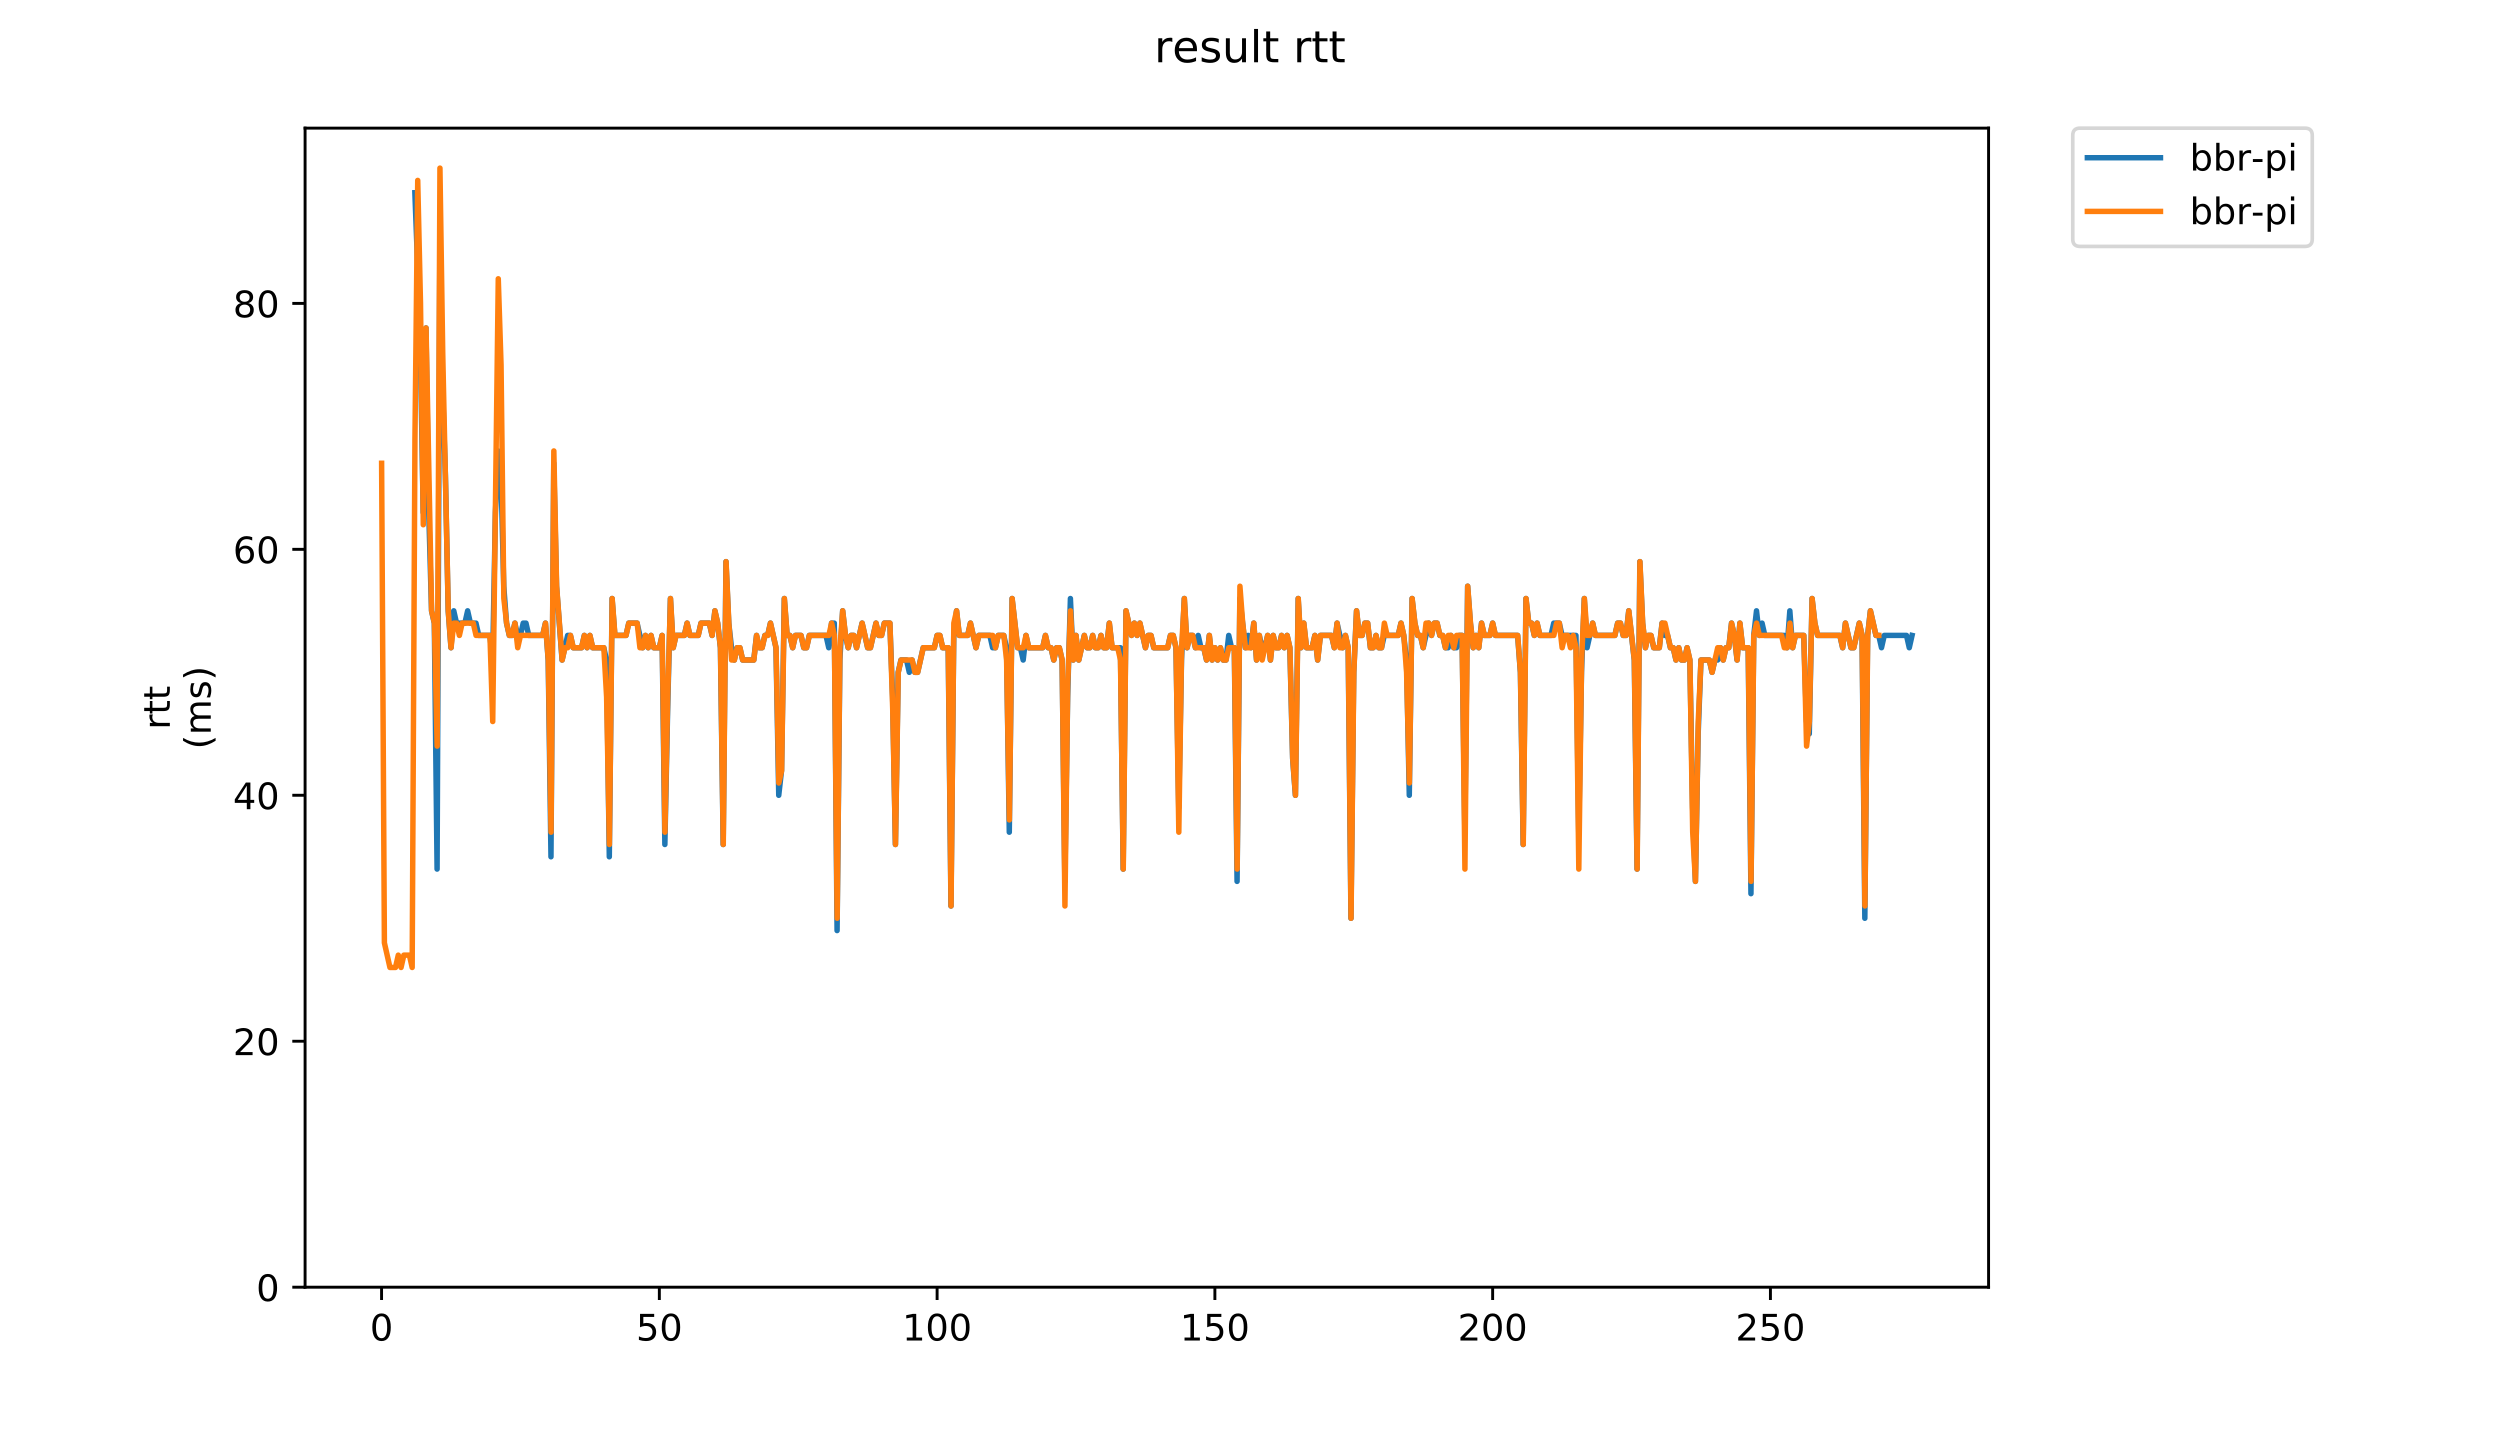<?xml version="1.0" encoding="utf-8" standalone="no"?>
<!DOCTYPE svg PUBLIC "-//W3C//DTD SVG 1.1//EN"
  "http://www.w3.org/Graphics/SVG/1.1/DTD/svg11.dtd">
<!-- Created with matplotlib (https://matplotlib.org/) -->
<svg height="396pt" version="1.1" viewBox="0 0 684 396" width="684pt" xmlns="http://www.w3.org/2000/svg" xmlns:xlink="http://www.w3.org/1999/xlink">
 <defs>
  <style type="text/css">
*{stroke-linecap:butt;stroke-linejoin:round;}
  </style>
 </defs>
 <g id="figure_1">
  <g id="patch_1">
   <path d="M 0 396 
L 684 396 
L 684 0 
L 0 0 
z
" style="fill:#ffffff;"/>
  </g>
  <g id="axes_1">
   <g id="patch_2">
    <path d="M 83.472 352.174 
L 544.074 352.174 
L 544.074 35.062 
L 83.472 35.062 
z
" style="fill:#ffffff;"/>
   </g>
   <g id="matplotlib.axis_1">
    <g id="xtick_1">
     <g id="line2d_1">
      <defs>
       <path d="M 0 0 
L 0 3.5 
" id="m3473634cca" style="stroke:#000000;stroke-width:0.8;"/>
      </defs>
      <g>
       <use style="stroke:#000000;stroke-width:0.8;" x="104.397" xlink:href="#m3473634cca" y="352.174"/>
      </g>
     </g>
     <g id="text_1">
      <!-- 0 -->
      <defs>
       <path d="M 31.781 66.406 
Q 24.172 66.406 20.328 58.906 
Q 16.5 51.422 16.5 36.375 
Q 16.5 21.391 20.328 13.891 
Q 24.172 6.391 31.781 6.391 
Q 39.453 6.391 43.281 13.891 
Q 47.125 21.391 47.125 36.375 
Q 47.125 51.422 43.281 58.906 
Q 39.453 66.406 31.781 66.406 
z
M 31.781 74.219 
Q 44.047 74.219 50.516 64.516 
Q 56.984 54.828 56.984 36.375 
Q 56.984 17.969 50.516 8.266 
Q 44.047 -1.422 31.781 -1.422 
Q 19.531 -1.422 13.062 8.266 
Q 6.594 17.969 6.594 36.375 
Q 6.594 54.828 13.062 64.516 
Q 19.531 74.219 31.781 74.219 
z
" id="DejaVuSans-48"/>
      </defs>
      <g transform="translate(101.215 366.773)scale(0.1 -0.1)">
       <use xlink:href="#DejaVuSans-48"/>
      </g>
     </g>
    </g>
    <g id="xtick_2">
     <g id="line2d_2">
      <g>
       <use style="stroke:#000000;stroke-width:0.8;" x="180.395" xlink:href="#m3473634cca" y="352.174"/>
      </g>
     </g>
     <g id="text_2">
      <!-- 50 -->
      <defs>
       <path d="M 10.797 72.906 
L 49.516 72.906 
L 49.516 64.594 
L 19.828 64.594 
L 19.828 46.734 
Q 21.969 47.469 24.109 47.828 
Q 26.266 48.188 28.422 48.188 
Q 40.625 48.188 47.75 41.5 
Q 54.891 34.812 54.891 23.391 
Q 54.891 11.625 47.562 5.094 
Q 40.234 -1.422 26.906 -1.422 
Q 22.312 -1.422 17.547 -0.641 
Q 12.797 0.141 7.719 1.703 
L 7.719 11.625 
Q 12.109 9.234 16.797 8.062 
Q 21.484 6.891 26.703 6.891 
Q 35.156 6.891 40.078 11.328 
Q 45.016 15.766 45.016 23.391 
Q 45.016 31 40.078 35.438 
Q 35.156 39.891 26.703 39.891 
Q 22.75 39.891 18.812 39.016 
Q 14.891 38.141 10.797 36.281 
z
" id="DejaVuSans-53"/>
      </defs>
      <g transform="translate(174.032 366.773)scale(0.1 -0.1)">
       <use xlink:href="#DejaVuSans-53"/>
       <use x="63.623" xlink:href="#DejaVuSans-48"/>
      </g>
     </g>
    </g>
    <g id="xtick_3">
     <g id="line2d_3">
      <g>
       <use style="stroke:#000000;stroke-width:0.8;" x="256.393" xlink:href="#m3473634cca" y="352.174"/>
      </g>
     </g>
     <g id="text_3">
      <!-- 100 -->
      <defs>
       <path d="M 12.406 8.297 
L 28.516 8.297 
L 28.516 63.922 
L 10.984 60.406 
L 10.984 69.391 
L 28.422 72.906 
L 38.281 72.906 
L 38.281 8.297 
L 54.391 8.297 
L 54.391 0 
L 12.406 0 
z
" id="DejaVuSans-49"/>
      </defs>
      <g transform="translate(246.849 366.773)scale(0.1 -0.1)">
       <use xlink:href="#DejaVuSans-49"/>
       <use x="63.623" xlink:href="#DejaVuSans-48"/>
       <use x="127.246" xlink:href="#DejaVuSans-48"/>
      </g>
     </g>
    </g>
    <g id="xtick_4">
     <g id="line2d_4">
      <g>
       <use style="stroke:#000000;stroke-width:0.8;" x="332.391" xlink:href="#m3473634cca" y="352.174"/>
      </g>
     </g>
     <g id="text_4">
      <!-- 150 -->
      <g transform="translate(322.847 366.773)scale(0.1 -0.1)">
       <use xlink:href="#DejaVuSans-49"/>
       <use x="63.623" xlink:href="#DejaVuSans-53"/>
       <use x="127.246" xlink:href="#DejaVuSans-48"/>
      </g>
     </g>
    </g>
    <g id="xtick_5">
     <g id="line2d_5">
      <g>
       <use style="stroke:#000000;stroke-width:0.8;" x="408.389" xlink:href="#m3473634cca" y="352.174"/>
      </g>
     </g>
     <g id="text_5">
      <!-- 200 -->
      <defs>
       <path d="M 19.188 8.297 
L 53.609 8.297 
L 53.609 0 
L 7.328 0 
L 7.328 8.297 
Q 12.938 14.109 22.625 23.891 
Q 32.328 33.688 34.812 36.531 
Q 39.547 41.844 41.422 45.531 
Q 43.312 49.219 43.312 52.781 
Q 43.312 58.594 39.234 62.25 
Q 35.156 65.922 28.609 65.922 
Q 23.969 65.922 18.812 64.312 
Q 13.672 62.703 7.812 59.422 
L 7.812 69.391 
Q 13.766 71.781 18.938 73 
Q 24.125 74.219 28.422 74.219 
Q 39.75 74.219 46.484 68.547 
Q 53.219 62.891 53.219 53.422 
Q 53.219 48.922 51.531 44.891 
Q 49.859 40.875 45.406 35.406 
Q 44.188 33.984 37.641 27.219 
Q 31.109 20.453 19.188 8.297 
z
" id="DejaVuSans-50"/>
      </defs>
      <g transform="translate(398.846 366.773)scale(0.1 -0.1)">
       <use xlink:href="#DejaVuSans-50"/>
       <use x="63.623" xlink:href="#DejaVuSans-48"/>
       <use x="127.246" xlink:href="#DejaVuSans-48"/>
      </g>
     </g>
    </g>
    <g id="xtick_6">
     <g id="line2d_6">
      <g>
       <use style="stroke:#000000;stroke-width:0.8;" x="484.388" xlink:href="#m3473634cca" y="352.174"/>
      </g>
     </g>
     <g id="text_6">
      <!-- 250 -->
      <g transform="translate(474.844 366.773)scale(0.1 -0.1)">
       <use xlink:href="#DejaVuSans-50"/>
       <use x="63.623" xlink:href="#DejaVuSans-53"/>
       <use x="127.246" xlink:href="#DejaVuSans-48"/>
      </g>
     </g>
    </g>
   </g>
   <g id="matplotlib.axis_2">
    <g id="ytick_1">
     <g id="line2d_7">
      <defs>
       <path d="M 0 0 
L -3.5 0 
" id="m7fa3f719c9" style="stroke:#000000;stroke-width:0.8;"/>
      </defs>
      <g>
       <use style="stroke:#000000;stroke-width:0.8;" x="83.472" xlink:href="#m7fa3f719c9" y="352.174"/>
      </g>
     </g>
     <g id="text_7">
      <!-- 0 -->
      <g transform="translate(70.11 355.973)scale(0.1 -0.1)">
       <use xlink:href="#DejaVuSans-48"/>
      </g>
     </g>
    </g>
    <g id="ytick_2">
     <g id="line2d_8">
      <g>
       <use style="stroke:#000000;stroke-width:0.8;" x="83.472" xlink:href="#m7fa3f719c9" y="284.883"/>
      </g>
     </g>
     <g id="text_8">
      <!-- 20 -->
      <g transform="translate(63.747 288.682)scale(0.1 -0.1)">
       <use xlink:href="#DejaVuSans-50"/>
       <use x="63.623" xlink:href="#DejaVuSans-48"/>
      </g>
     </g>
    </g>
    <g id="ytick_3">
     <g id="line2d_9">
      <g>
       <use style="stroke:#000000;stroke-width:0.8;" x="83.472" xlink:href="#m7fa3f719c9" y="217.591"/>
      </g>
     </g>
     <g id="text_9">
      <!-- 40 -->
      <defs>
       <path d="M 37.797 64.312 
L 12.891 25.391 
L 37.797 25.391 
z
M 35.203 72.906 
L 47.609 72.906 
L 47.609 25.391 
L 58.016 25.391 
L 58.016 17.188 
L 47.609 17.188 
L 47.609 0 
L 37.797 0 
L 37.797 17.188 
L 4.891 17.188 
L 4.891 26.703 
z
" id="DejaVuSans-52"/>
      </defs>
      <g transform="translate(63.747 221.39)scale(0.1 -0.1)">
       <use xlink:href="#DejaVuSans-52"/>
       <use x="63.623" xlink:href="#DejaVuSans-48"/>
      </g>
     </g>
    </g>
    <g id="ytick_4">
     <g id="line2d_10">
      <g>
       <use style="stroke:#000000;stroke-width:0.8;" x="83.472" xlink:href="#m7fa3f719c9" y="150.299"/>
      </g>
     </g>
     <g id="text_10">
      <!-- 60 -->
      <defs>
       <path d="M 33.016 40.375 
Q 26.375 40.375 22.484 35.828 
Q 18.609 31.297 18.609 23.391 
Q 18.609 15.531 22.484 10.953 
Q 26.375 6.391 33.016 6.391 
Q 39.656 6.391 43.531 10.953 
Q 47.406 15.531 47.406 23.391 
Q 47.406 31.297 43.531 35.828 
Q 39.656 40.375 33.016 40.375 
z
M 52.594 71.297 
L 52.594 62.312 
Q 48.875 64.062 45.094 64.984 
Q 41.312 65.922 37.594 65.922 
Q 27.828 65.922 22.672 59.328 
Q 17.531 52.734 16.797 39.406 
Q 19.672 43.656 24.016 45.922 
Q 28.375 48.188 33.594 48.188 
Q 44.578 48.188 50.953 41.516 
Q 57.328 34.859 57.328 23.391 
Q 57.328 12.156 50.688 5.359 
Q 44.047 -1.422 33.016 -1.422 
Q 20.359 -1.422 13.672 8.266 
Q 6.984 17.969 6.984 36.375 
Q 6.984 53.656 15.188 63.938 
Q 23.391 74.219 37.203 74.219 
Q 40.922 74.219 44.703 73.484 
Q 48.484 72.75 52.594 71.297 
z
" id="DejaVuSans-54"/>
      </defs>
      <g transform="translate(63.747 154.099)scale(0.1 -0.1)">
       <use xlink:href="#DejaVuSans-54"/>
       <use x="63.623" xlink:href="#DejaVuSans-48"/>
      </g>
     </g>
    </g>
    <g id="ytick_5">
     <g id="line2d_11">
      <g>
       <use style="stroke:#000000;stroke-width:0.8;" x="83.472" xlink:href="#m7fa3f719c9" y="83.008"/>
      </g>
     </g>
     <g id="text_11">
      <!-- 80 -->
      <defs>
       <path d="M 31.781 34.625 
Q 24.75 34.625 20.719 30.859 
Q 16.703 27.094 16.703 20.516 
Q 16.703 13.922 20.719 10.156 
Q 24.75 6.391 31.781 6.391 
Q 38.812 6.391 42.859 10.172 
Q 46.922 13.969 46.922 20.516 
Q 46.922 27.094 42.891 30.859 
Q 38.875 34.625 31.781 34.625 
z
M 21.922 38.812 
Q 15.578 40.375 12.031 44.719 
Q 8.5 49.078 8.5 55.328 
Q 8.5 64.062 14.719 69.141 
Q 20.953 74.219 31.781 74.219 
Q 42.672 74.219 48.875 69.141 
Q 55.078 64.062 55.078 55.328 
Q 55.078 49.078 51.531 44.719 
Q 48 40.375 41.703 38.812 
Q 48.828 37.156 52.797 32.312 
Q 56.781 27.484 56.781 20.516 
Q 56.781 9.906 50.312 4.234 
Q 43.844 -1.422 31.781 -1.422 
Q 19.734 -1.422 13.25 4.234 
Q 6.781 9.906 6.781 20.516 
Q 6.781 27.484 10.781 32.312 
Q 14.797 37.156 21.922 38.812 
z
M 18.312 54.391 
Q 18.312 48.734 21.844 45.562 
Q 25.391 42.391 31.781 42.391 
Q 38.141 42.391 41.719 45.562 
Q 45.312 48.734 45.312 54.391 
Q 45.312 60.062 41.719 63.234 
Q 38.141 66.406 31.781 66.406 
Q 25.391 66.406 21.844 63.234 
Q 18.312 60.062 18.312 54.391 
z
" id="DejaVuSans-56"/>
      </defs>
      <g transform="translate(63.747 86.807)scale(0.1 -0.1)">
       <use xlink:href="#DejaVuSans-56"/>
       <use x="63.623" xlink:href="#DejaVuSans-48"/>
      </g>
     </g>
    </g>
    <g id="text_12">
     <!-- rtt -->
     <defs>
      <path d="M 41.109 46.297 
Q 39.594 47.172 37.812 47.578 
Q 36.031 48 33.891 48 
Q 26.266 48 22.188 43.047 
Q 18.109 38.094 18.109 28.812 
L 18.109 0 
L 9.078 0 
L 9.078 54.688 
L 18.109 54.688 
L 18.109 46.188 
Q 20.953 51.172 25.484 53.578 
Q 30.031 56 36.531 56 
Q 37.453 56 38.578 55.875 
Q 39.703 55.766 41.062 55.516 
z
" id="DejaVuSans-114"/>
      <path d="M 18.312 70.219 
L 18.312 54.688 
L 36.812 54.688 
L 36.812 47.703 
L 18.312 47.703 
L 18.312 18.016 
Q 18.312 11.328 20.141 9.422 
Q 21.969 7.516 27.594 7.516 
L 36.812 7.516 
L 36.812 0 
L 27.594 0 
Q 17.188 0 13.234 3.875 
Q 9.281 7.766 9.281 18.016 
L 9.281 47.703 
L 2.688 47.703 
L 2.688 54.688 
L 9.281 54.688 
L 9.281 70.219 
z
" id="DejaVuSans-116"/>
     </defs>
     <g transform="translate(46.47 199.594)rotate(-90)scale(0.1 -0.1)">
      <use xlink:href="#DejaVuSans-114"/>
      <use x="41.113" xlink:href="#DejaVuSans-116"/>
      <use x="80.322" xlink:href="#DejaVuSans-116"/>
     </g>
     <!-- (ms) -->
     <defs>
      <path d="M 31 75.875 
Q 24.469 64.656 21.281 53.656 
Q 18.109 42.672 18.109 31.391 
Q 18.109 20.125 21.312 9.062 
Q 24.516 -2 31 -13.188 
L 23.188 -13.188 
Q 15.875 -1.703 12.234 9.375 
Q 8.594 20.453 8.594 31.391 
Q 8.594 42.281 12.203 53.312 
Q 15.828 64.359 23.188 75.875 
z
" id="DejaVuSans-40"/>
      <path d="M 52 44.188 
Q 55.375 50.25 60.062 53.125 
Q 64.75 56 71.094 56 
Q 79.641 56 84.281 50.016 
Q 88.922 44.047 88.922 33.016 
L 88.922 0 
L 79.891 0 
L 79.891 32.719 
Q 79.891 40.578 77.094 44.375 
Q 74.312 48.188 68.609 48.188 
Q 61.625 48.188 57.562 43.547 
Q 53.516 38.922 53.516 30.906 
L 53.516 0 
L 44.484 0 
L 44.484 32.719 
Q 44.484 40.625 41.703 44.406 
Q 38.922 48.188 33.109 48.188 
Q 26.219 48.188 22.156 43.531 
Q 18.109 38.875 18.109 30.906 
L 18.109 0 
L 9.078 0 
L 9.078 54.688 
L 18.109 54.688 
L 18.109 46.188 
Q 21.188 51.219 25.484 53.609 
Q 29.781 56 35.688 56 
Q 41.656 56 45.828 52.969 
Q 50 49.953 52 44.188 
z
" id="DejaVuSans-109"/>
      <path d="M 44.281 53.078 
L 44.281 44.578 
Q 40.484 46.531 36.375 47.5 
Q 32.281 48.484 27.875 48.484 
Q 21.188 48.484 17.844 46.438 
Q 14.5 44.391 14.5 40.281 
Q 14.5 37.156 16.891 35.375 
Q 19.281 33.594 26.516 31.984 
L 29.594 31.297 
Q 39.156 29.25 43.188 25.516 
Q 47.219 21.781 47.219 15.094 
Q 47.219 7.469 41.188 3.016 
Q 35.156 -1.422 24.609 -1.422 
Q 20.219 -1.422 15.453 -0.562 
Q 10.688 0.297 5.422 2 
L 5.422 11.281 
Q 10.406 8.688 15.234 7.391 
Q 20.062 6.109 24.812 6.109 
Q 31.156 6.109 34.562 8.281 
Q 37.984 10.453 37.984 14.406 
Q 37.984 18.062 35.516 20.016 
Q 33.062 21.969 24.703 23.781 
L 21.578 24.516 
Q 13.234 26.266 9.516 29.906 
Q 5.812 33.547 5.812 39.891 
Q 5.812 47.609 11.281 51.797 
Q 16.75 56 26.812 56 
Q 31.781 56 36.172 55.266 
Q 40.578 54.547 44.281 53.078 
z
" id="DejaVuSans-115"/>
      <path d="M 8.016 75.875 
L 15.828 75.875 
Q 23.141 64.359 26.781 53.312 
Q 30.422 42.281 30.422 31.391 
Q 30.422 20.453 26.781 9.375 
Q 23.141 -1.703 15.828 -13.188 
L 8.016 -13.188 
Q 14.5 -2 17.703 9.062 
Q 20.906 20.125 20.906 31.391 
Q 20.906 42.672 17.703 53.656 
Q 14.5 64.656 8.016 75.875 
z
" id="DejaVuSans-41"/>
     </defs>
     <g transform="translate(57.668 204.995)rotate(-90)scale(0.1 -0.1)">
      <use xlink:href="#DejaVuSans-40"/>
      <use x="39.014" xlink:href="#DejaVuSans-109"/>
      <use x="136.426" xlink:href="#DejaVuSans-115"/>
      <use x="188.525" xlink:href="#DejaVuSans-41"/>
     </g>
    </g>
   </g>
   <g id="line2d_12">
    <path clip-path="url(#p8a1f18fa40)" d="M 113.507 52.727 
L 114.267 72.914 
L 115.027 96.466 
L 115.787 140.206 
L 116.547 89.737 
L 117.307 140.206 
L 118.067 167.122 
L 118.827 170.487 
L 119.587 237.778 
L 120.347 66.185 
L 121.107 106.56 
L 121.867 130.112 
L 122.627 167.122 
L 123.387 177.216 
L 124.147 167.122 
L 124.907 170.487 
L 127.187 170.487 
L 127.947 167.122 
L 128.707 170.487 
L 130.227 170.487 
L 130.987 173.851 
L 134.027 173.851 
L 134.787 180.581 
L 135.547 140.206 
L 136.307 123.383 
L 137.067 130.112 
L 137.827 160.393 
L 138.587 170.487 
L 139.347 173.851 
L 140.107 173.851 
L 140.867 170.487 
L 141.627 173.851 
L 142.387 173.851 
L 143.147 170.487 
L 143.907 170.487 
L 144.667 173.851 
L 148.466 173.851 
L 149.226 170.487 
L 149.986 180.581 
L 150.746 234.414 
L 151.506 126.747 
L 152.266 160.393 
L 153.786 180.581 
L 155.306 173.851 
L 156.066 173.851 
L 156.826 177.216 
L 159.106 177.216 
L 159.866 173.851 
L 160.626 177.216 
L 161.386 173.851 
L 162.146 177.216 
L 165.186 177.216 
L 165.946 180.581 
L 166.706 234.414 
L 167.466 163.758 
L 168.226 173.851 
L 171.266 173.851 
L 172.026 170.487 
L 174.306 170.487 
L 175.826 177.216 
L 176.586 173.851 
L 177.346 177.216 
L 178.106 173.851 
L 178.866 177.216 
L 180.386 177.216 
L 181.146 173.851 
L 181.906 231.049 
L 182.666 194.039 
L 183.426 163.758 
L 184.186 177.216 
L 184.946 173.851 
L 187.226 173.851 
L 187.985 170.487 
L 188.745 173.851 
L 191.025 173.851 
L 191.785 170.487 
L 194.065 170.487 
L 194.825 173.851 
L 195.585 167.122 
L 196.345 170.487 
L 197.105 177.216 
L 197.865 231.049 
L 198.625 153.664 
L 199.385 170.487 
L 200.145 177.216 
L 200.905 180.581 
L 201.665 177.216 
L 202.425 177.216 
L 203.185 180.581 
L 206.225 180.581 
L 206.985 173.851 
L 207.745 177.216 
L 208.505 177.216 
L 209.265 173.851 
L 210.025 173.851 
L 210.785 170.487 
L 212.305 177.216 
L 213.065 217.591 
L 213.825 210.862 
L 214.585 163.758 
L 215.345 173.851 
L 216.105 173.851 
L 216.865 177.216 
L 217.625 173.851 
L 219.145 173.851 
L 219.905 177.216 
L 220.665 177.216 
L 221.425 173.851 
L 225.985 173.851 
L 226.745 177.216 
L 227.505 170.487 
L 228.265 170.487 
L 229.025 254.601 
L 229.784 180.581 
L 230.544 167.122 
L 231.304 173.851 
L 232.064 177.216 
L 232.824 173.851 
L 233.584 173.851 
L 234.344 177.216 
L 235.864 170.487 
L 237.384 177.216 
L 238.144 177.216 
L 239.664 170.487 
L 240.424 173.851 
L 241.184 173.851 
L 241.944 170.487 
L 243.464 170.487 
L 244.224 190.674 
L 244.984 231.049 
L 245.744 183.945 
L 246.504 180.581 
L 248.024 180.581 
L 248.784 183.945 
L 249.544 180.581 
L 250.304 183.945 
L 251.064 183.945 
L 252.584 177.216 
L 255.624 177.216 
L 256.384 173.851 
L 257.144 173.851 
L 257.904 177.216 
L 259.424 177.216 
L 260.184 247.872 
L 260.944 173.851 
L 261.704 167.122 
L 262.464 173.851 
L 264.744 173.851 
L 265.504 170.487 
L 267.024 177.216 
L 267.784 173.851 
L 270.824 173.851 
L 271.583 177.216 
L 272.343 177.216 
L 273.103 173.851 
L 274.623 173.851 
L 275.383 177.216 
L 276.143 227.685 
L 276.903 163.758 
L 278.423 177.216 
L 279.183 177.216 
L 279.943 180.581 
L 280.703 173.851 
L 281.463 177.216 
L 285.263 177.216 
L 286.023 173.851 
L 286.783 177.216 
L 287.543 177.216 
L 288.303 180.581 
L 289.063 177.216 
L 289.823 177.216 
L 290.583 180.581 
L 291.343 241.143 
L 292.103 190.674 
L 292.863 163.758 
L 293.623 180.581 
L 294.383 173.851 
L 295.143 180.581 
L 296.663 173.851 
L 297.423 177.216 
L 298.183 177.216 
L 298.943 173.851 
L 299.703 177.216 
L 300.463 177.216 
L 301.223 173.851 
L 301.983 177.216 
L 302.743 177.216 
L 303.503 170.487 
L 304.263 177.216 
L 306.543 177.216 
L 307.303 237.778 
L 308.063 167.122 
L 309.583 173.851 
L 310.343 170.487 
L 311.103 173.851 
L 311.863 170.487 
L 313.382 177.216 
L 314.142 173.851 
L 314.902 173.851 
L 315.662 177.216 
L 319.462 177.216 
L 320.222 173.851 
L 320.982 173.851 
L 321.742 177.216 
L 322.502 220.956 
L 323.262 180.581 
L 324.022 163.758 
L 324.782 177.216 
L 325.542 173.851 
L 326.302 173.851 
L 327.062 177.216 
L 327.822 173.851 
L 328.582 177.216 
L 329.342 177.216 
L 330.102 180.581 
L 330.862 173.851 
L 331.622 180.581 
L 332.382 177.216 
L 333.142 180.581 
L 333.902 177.216 
L 334.662 180.581 
L 335.422 180.581 
L 336.182 173.851 
L 336.942 177.216 
L 337.702 177.216 
L 338.462 241.143 
L 339.222 163.758 
L 340.742 177.216 
L 341.502 173.851 
L 342.262 177.216 
L 343.022 170.487 
L 343.782 180.581 
L 344.542 173.851 
L 345.302 177.216 
L 346.062 177.216 
L 346.822 173.851 
L 347.582 180.581 
L 348.342 173.851 
L 349.102 177.216 
L 349.862 177.216 
L 350.622 173.851 
L 351.382 177.216 
L 352.142 173.851 
L 352.902 177.216 
L 353.662 207.497 
L 354.422 217.591 
L 355.181 163.758 
L 355.941 177.216 
L 356.701 170.487 
L 357.461 177.216 
L 358.981 177.216 
L 359.741 173.851 
L 360.501 180.581 
L 361.261 173.851 
L 364.301 173.851 
L 365.061 177.216 
L 365.821 170.487 
L 367.341 177.216 
L 368.101 173.851 
L 368.861 177.216 
L 369.621 251.237 
L 370.381 183.945 
L 371.141 167.122 
L 371.901 173.851 
L 372.661 173.851 
L 373.421 170.487 
L 374.181 170.487 
L 374.941 177.216 
L 375.701 177.216 
L 376.461 173.851 
L 377.221 177.216 
L 377.981 177.216 
L 378.741 173.851 
L 382.541 173.851 
L 383.301 170.487 
L 384.061 173.851 
L 384.821 180.581 
L 385.581 217.591 
L 386.341 163.758 
L 387.101 170.487 
L 387.861 173.851 
L 388.621 173.851 
L 389.381 177.216 
L 390.901 170.487 
L 391.661 173.851 
L 392.421 170.487 
L 393.181 170.487 
L 393.941 173.851 
L 394.701 173.851 
L 395.461 177.216 
L 396.221 177.216 
L 396.98 173.851 
L 397.74 177.216 
L 398.5 177.216 
L 399.26 173.851 
L 400.02 173.851 
L 400.78 227.685 
L 401.54 160.393 
L 402.3 170.487 
L 403.06 177.216 
L 403.82 173.851 
L 404.58 177.216 
L 405.34 170.487 
L 406.1 173.851 
L 407.62 173.851 
L 408.38 170.487 
L 409.14 173.851 
L 415.22 173.851 
L 415.98 183.945 
L 416.74 231.049 
L 417.5 163.758 
L 418.26 170.487 
L 419.02 170.487 
L 419.78 173.851 
L 420.54 170.487 
L 421.3 173.851 
L 424.34 173.851 
L 425.1 170.487 
L 426.62 170.487 
L 427.38 173.851 
L 431.18 173.851 
L 431.94 227.685 
L 432.7 183.945 
L 433.46 163.758 
L 434.22 177.216 
L 435.74 170.487 
L 436.5 173.851 
L 441.819 173.851 
L 442.579 170.487 
L 443.339 170.487 
L 444.099 173.851 
L 444.859 173.851 
L 445.619 167.122 
L 447.139 180.581 
L 447.899 237.778 
L 448.659 153.664 
L 449.419 170.487 
L 450.179 177.216 
L 450.939 173.851 
L 451.699 173.851 
L 452.459 177.216 
L 453.979 177.216 
L 454.739 170.487 
L 455.499 173.851 
L 456.259 173.851 
L 457.019 177.216 
L 457.779 177.216 
L 458.539 180.581 
L 459.299 177.216 
L 460.059 180.581 
L 460.819 180.581 
L 461.579 177.216 
L 462.339 180.581 
L 463.099 220.956 
L 463.859 241.143 
L 464.619 200.768 
L 465.379 180.581 
L 467.659 180.581 
L 468.419 183.945 
L 469.179 180.581 
L 469.939 180.581 
L 470.699 177.216 
L 471.459 180.581 
L 472.219 177.216 
L 472.979 177.216 
L 473.739 170.487 
L 474.499 173.851 
L 475.259 180.581 
L 476.019 170.487 
L 476.779 177.216 
L 478.299 177.216 
L 479.059 244.508 
L 479.819 173.851 
L 480.578 167.122 
L 481.338 173.851 
L 482.098 170.487 
L 482.858 173.851 
L 488.178 173.851 
L 488.938 177.216 
L 489.698 167.122 
L 490.458 177.216 
L 491.218 173.851 
L 493.498 173.851 
L 494.258 197.403 
L 495.018 200.768 
L 495.778 163.758 
L 496.538 170.487 
L 497.298 173.851 
L 503.378 173.851 
L 504.138 177.216 
L 504.898 170.487 
L 506.418 177.216 
L 507.178 177.216 
L 508.698 170.487 
L 509.458 173.851 
L 510.218 251.237 
L 510.978 173.851 
L 511.738 167.122 
L 513.258 173.851 
L 514.018 173.851 
L 514.778 177.216 
L 515.538 173.851 
L 521.618 173.851 
L 522.377 177.216 
L 523.137 173.851 
L 523.137 173.851 
" style="fill:none;stroke:#1f77b4;stroke-linecap:square;stroke-width:1.5;"/>
   </g>
   <g id="line2d_13">
    <path clip-path="url(#p8a1f18fa40)" d="M 104.409 126.747 
L 105.169 257.966 
L 106.689 264.695 
L 108.209 264.695 
L 108.969 261.331 
L 109.729 264.695 
L 110.489 261.331 
L 112.009 261.331 
L 112.769 264.695 
L 113.529 120.018 
L 114.289 49.362 
L 115.049 83.008 
L 115.809 143.57 
L 116.568 89.737 
L 118.088 167.122 
L 118.848 170.487 
L 119.608 204.133 
L 120.368 45.997 
L 121.128 96.466 
L 122.648 167.122 
L 123.408 177.216 
L 124.168 170.487 
L 124.928 170.487 
L 125.688 173.851 
L 126.448 170.487 
L 129.488 170.487 
L 130.248 173.851 
L 134.048 173.851 
L 134.808 197.403 
L 136.328 76.279 
L 137.088 99.831 
L 137.848 163.758 
L 138.608 170.487 
L 139.368 173.851 
L 140.128 173.851 
L 140.888 170.487 
L 141.648 177.216 
L 142.408 173.851 
L 148.488 173.851 
L 149.248 170.487 
L 150.008 180.581 
L 150.768 227.685 
L 151.528 123.383 
L 152.288 160.393 
L 153.808 180.581 
L 154.568 177.216 
L 155.328 177.216 
L 156.088 173.851 
L 156.848 177.216 
L 159.127 177.216 
L 159.887 173.851 
L 160.647 177.216 
L 161.407 173.851 
L 162.167 177.216 
L 165.207 177.216 
L 165.967 190.674 
L 166.727 231.049 
L 167.487 163.758 
L 168.247 173.851 
L 171.287 173.851 
L 172.047 170.487 
L 174.327 170.487 
L 175.087 177.216 
L 175.847 177.216 
L 176.607 173.851 
L 177.367 177.216 
L 178.127 173.851 
L 178.887 177.216 
L 180.407 177.216 
L 181.167 173.851 
L 181.927 227.685 
L 182.687 190.674 
L 183.447 163.758 
L 184.207 177.216 
L 184.967 173.851 
L 187.247 173.851 
L 188.007 170.487 
L 188.767 173.851 
L 191.047 173.851 
L 191.807 170.487 
L 194.087 170.487 
L 194.847 173.851 
L 195.607 167.122 
L 196.367 170.487 
L 197.127 177.216 
L 197.887 231.049 
L 198.647 153.664 
L 199.407 170.487 
L 200.166 180.581 
L 200.926 180.581 
L 201.686 177.216 
L 202.446 177.216 
L 203.206 180.581 
L 206.246 180.581 
L 207.006 173.851 
L 207.766 177.216 
L 208.526 177.216 
L 209.286 173.851 
L 210.046 173.851 
L 210.806 170.487 
L 212.326 177.216 
L 213.086 214.226 
L 213.846 210.862 
L 214.606 163.758 
L 215.366 173.851 
L 216.126 173.851 
L 216.886 177.216 
L 217.646 173.851 
L 219.166 173.851 
L 219.926 177.216 
L 220.686 177.216 
L 221.446 173.851 
L 226.766 173.851 
L 227.526 170.487 
L 228.286 173.851 
L 229.046 251.237 
L 229.806 177.216 
L 230.566 167.122 
L 231.326 173.851 
L 232.086 177.216 
L 232.846 173.851 
L 233.606 173.851 
L 234.366 177.216 
L 235.886 170.487 
L 237.406 177.216 
L 238.166 177.216 
L 239.686 170.487 
L 240.446 173.851 
L 241.206 173.851 
L 241.965 170.487 
L 243.485 170.487 
L 244.245 194.039 
L 245.005 231.049 
L 245.765 183.945 
L 246.525 180.581 
L 249.565 180.581 
L 250.325 183.945 
L 251.085 183.945 
L 252.605 177.216 
L 255.645 177.216 
L 256.405 173.851 
L 257.165 173.851 
L 257.925 177.216 
L 259.445 177.216 
L 260.205 247.872 
L 260.965 170.487 
L 261.725 167.122 
L 262.485 173.851 
L 264.765 173.851 
L 265.525 170.487 
L 267.045 177.216 
L 267.805 173.851 
L 271.605 173.851 
L 272.365 177.216 
L 273.125 173.851 
L 274.645 173.851 
L 275.405 180.581 
L 276.165 224.32 
L 276.925 163.758 
L 278.445 177.216 
L 279.965 177.216 
L 280.725 173.851 
L 281.485 177.216 
L 285.284 177.216 
L 286.044 173.851 
L 286.804 177.216 
L 287.564 177.216 
L 288.324 180.581 
L 289.084 177.216 
L 289.844 177.216 
L 290.604 180.581 
L 291.364 247.872 
L 292.124 187.31 
L 292.884 167.122 
L 293.644 180.581 
L 294.404 173.851 
L 295.164 180.581 
L 296.684 173.851 
L 297.444 177.216 
L 298.204 177.216 
L 298.964 173.851 
L 299.724 177.216 
L 300.484 177.216 
L 301.244 173.851 
L 302.004 177.216 
L 302.764 177.216 
L 303.524 170.487 
L 304.284 177.216 
L 305.804 177.216 
L 306.564 180.581 
L 307.324 237.778 
L 308.084 167.122 
L 309.604 173.851 
L 310.364 170.487 
L 311.124 173.851 
L 311.884 170.487 
L 313.404 177.216 
L 314.164 173.851 
L 314.924 173.851 
L 315.684 177.216 
L 319.484 177.216 
L 320.244 173.851 
L 321.004 173.851 
L 321.764 177.216 
L 322.524 227.685 
L 323.284 177.216 
L 324.044 163.758 
L 324.804 177.216 
L 325.563 173.851 
L 326.323 173.851 
L 327.083 177.216 
L 329.363 177.216 
L 330.123 180.581 
L 330.883 173.851 
L 331.643 180.581 
L 332.403 177.216 
L 333.163 180.581 
L 333.923 177.216 
L 334.683 180.581 
L 335.443 180.581 
L 336.203 177.216 
L 337.723 177.216 
L 338.483 237.778 
L 339.243 160.393 
L 340.003 170.487 
L 340.763 177.216 
L 342.283 177.216 
L 343.043 170.487 
L 343.803 180.581 
L 344.563 173.851 
L 345.323 180.581 
L 346.843 173.851 
L 347.603 180.581 
L 348.363 173.851 
L 349.123 177.216 
L 349.883 177.216 
L 350.643 173.851 
L 351.403 177.216 
L 352.163 173.851 
L 352.923 177.216 
L 353.683 207.497 
L 354.443 217.591 
L 355.203 163.758 
L 355.963 177.216 
L 356.723 170.487 
L 357.483 177.216 
L 359.003 177.216 
L 359.763 173.851 
L 360.523 180.581 
L 361.283 173.851 
L 364.323 173.851 
L 365.083 177.216 
L 365.843 170.487 
L 366.603 177.216 
L 367.362 177.216 
L 368.122 173.851 
L 368.882 177.216 
L 369.642 251.237 
L 370.402 183.945 
L 371.162 167.122 
L 371.922 173.851 
L 372.682 173.851 
L 373.442 170.487 
L 374.202 170.487 
L 374.962 177.216 
L 375.722 177.216 
L 376.482 173.851 
L 377.242 177.216 
L 378.002 177.216 
L 378.762 170.487 
L 379.522 173.851 
L 382.562 173.851 
L 383.322 170.487 
L 384.082 173.851 
L 384.842 183.945 
L 385.602 214.226 
L 386.362 163.758 
L 387.122 170.487 
L 387.882 173.851 
L 388.642 173.851 
L 389.402 177.216 
L 390.162 170.487 
L 390.922 170.487 
L 391.682 173.851 
L 392.442 170.487 
L 393.202 170.487 
L 393.962 173.851 
L 394.722 173.851 
L 395.482 177.216 
L 396.242 173.851 
L 397.002 173.851 
L 397.762 177.216 
L 398.522 173.851 
L 400.042 173.851 
L 400.802 237.778 
L 401.562 160.393 
L 402.322 170.487 
L 403.082 177.216 
L 403.842 173.851 
L 404.602 177.216 
L 405.362 170.487 
L 406.122 173.851 
L 407.642 173.851 
L 408.401 170.487 
L 409.161 173.851 
L 415.241 173.851 
L 416.001 183.945 
L 416.761 231.049 
L 417.521 163.758 
L 418.281 170.487 
L 419.041 170.487 
L 419.801 173.851 
L 420.561 170.487 
L 421.321 173.851 
L 425.121 173.851 
L 425.881 170.487 
L 426.641 170.487 
L 427.401 177.216 
L 428.161 173.851 
L 428.921 173.851 
L 429.681 177.216 
L 430.441 173.851 
L 431.201 177.216 
L 431.961 237.778 
L 432.721 180.581 
L 433.481 163.758 
L 434.241 173.851 
L 435.001 173.851 
L 435.761 170.487 
L 436.521 173.851 
L 441.841 173.851 
L 442.601 170.487 
L 443.361 170.487 
L 444.121 173.851 
L 444.881 173.851 
L 445.641 167.122 
L 447.161 180.581 
L 447.921 237.778 
L 448.681 153.664 
L 449.441 170.487 
L 450.2 177.216 
L 450.96 173.851 
L 451.72 173.851 
L 452.48 177.216 
L 454 177.216 
L 454.76 170.487 
L 455.52 170.487 
L 457.04 177.216 
L 457.8 177.216 
L 458.56 180.581 
L 459.32 177.216 
L 460.08 180.581 
L 460.84 180.581 
L 461.6 177.216 
L 462.36 180.581 
L 463.12 227.685 
L 463.88 241.143 
L 464.64 197.403 
L 465.4 180.581 
L 467.68 180.581 
L 468.44 183.945 
L 469.96 177.216 
L 470.72 177.216 
L 471.48 180.581 
L 472.24 177.216 
L 473 177.216 
L 473.76 170.487 
L 474.52 173.851 
L 475.28 180.581 
L 476.04 170.487 
L 476.8 177.216 
L 478.32 177.216 
L 479.08 241.143 
L 479.84 173.851 
L 480.6 170.487 
L 481.36 173.851 
L 487.44 173.851 
L 488.2 177.216 
L 488.96 177.216 
L 489.72 170.487 
L 490.48 177.216 
L 491.24 173.851 
L 493.519 173.851 
L 494.279 204.133 
L 495.039 197.403 
L 495.799 163.758 
L 496.559 170.487 
L 497.319 173.851 
L 503.399 173.851 
L 504.159 177.216 
L 504.919 170.487 
L 506.439 177.216 
L 507.199 177.216 
L 508.719 170.487 
L 509.479 173.851 
L 510.239 247.872 
L 510.999 173.851 
L 511.759 167.122 
L 513.279 173.851 
L 514.039 173.851 
L 514.039 173.851 
" style="fill:none;stroke:#ff7f0e;stroke-linecap:square;stroke-width:1.5;"/>
   </g>
   <g id="patch_3">
    <path d="M 83.472 352.174 
L 83.472 35.062 
" style="fill:none;stroke:#000000;stroke-linecap:square;stroke-linejoin:miter;stroke-width:0.8;"/>
   </g>
   <g id="patch_4">
    <path d="M 544.074 352.174 
L 544.074 35.062 
" style="fill:none;stroke:#000000;stroke-linecap:square;stroke-linejoin:miter;stroke-width:0.8;"/>
   </g>
   <g id="patch_5">
    <path d="M 83.472 352.174 
L 544.074 352.174 
" style="fill:none;stroke:#000000;stroke-linecap:square;stroke-linejoin:miter;stroke-width:0.8;"/>
   </g>
   <g id="patch_6">
    <path d="M 83.472 35.062 
L 544.074 35.062 
" style="fill:none;stroke:#000000;stroke-linecap:square;stroke-linejoin:miter;stroke-width:0.8;"/>
   </g>
   <g id="legend_1">
    <g id="patch_7">
     <path d="M 569.104 67.419 
L 630.637 67.419 
Q 632.637 67.419 632.637 65.419 
L 632.637 37.062 
Q 632.637 35.062 630.637 35.062 
L 569.104 35.062 
Q 567.104 35.062 567.104 37.062 
L 567.104 65.419 
Q 567.104 67.419 569.104 67.419 
z
" style="fill:#ffffff;opacity:0.8;stroke:#cccccc;stroke-linejoin:miter;"/>
    </g>
    <g id="line2d_14">
     <path d="M 571.104 43.161 
L 591.104 43.161 
" style="fill:none;stroke:#1f77b4;stroke-linecap:square;stroke-width:1.5;"/>
    </g>
    <g id="line2d_15"/>
    <g id="text_13">
     <!-- bbr-pi -->
     <defs>
      <path d="M 48.688 27.297 
Q 48.688 37.203 44.609 42.844 
Q 40.531 48.484 33.406 48.484 
Q 26.266 48.484 22.188 42.844 
Q 18.109 37.203 18.109 27.297 
Q 18.109 17.391 22.188 11.75 
Q 26.266 6.109 33.406 6.109 
Q 40.531 6.109 44.609 11.75 
Q 48.688 17.391 48.688 27.297 
z
M 18.109 46.391 
Q 20.953 51.266 25.266 53.625 
Q 29.594 56 35.594 56 
Q 45.562 56 51.781 48.094 
Q 58.016 40.188 58.016 27.297 
Q 58.016 14.406 51.781 6.484 
Q 45.562 -1.422 35.594 -1.422 
Q 29.594 -1.422 25.266 0.953 
Q 20.953 3.328 18.109 8.203 
L 18.109 0 
L 9.078 0 
L 9.078 75.984 
L 18.109 75.984 
z
" id="DejaVuSans-98"/>
      <path d="M 4.891 31.391 
L 31.203 31.391 
L 31.203 23.391 
L 4.891 23.391 
z
" id="DejaVuSans-45"/>
      <path d="M 18.109 8.203 
L 18.109 -20.797 
L 9.078 -20.797 
L 9.078 54.688 
L 18.109 54.688 
L 18.109 46.391 
Q 20.953 51.266 25.266 53.625 
Q 29.594 56 35.594 56 
Q 45.562 56 51.781 48.094 
Q 58.016 40.188 58.016 27.297 
Q 58.016 14.406 51.781 6.484 
Q 45.562 -1.422 35.594 -1.422 
Q 29.594 -1.422 25.266 0.953 
Q 20.953 3.328 18.109 8.203 
z
M 48.688 27.297 
Q 48.688 37.203 44.609 42.844 
Q 40.531 48.484 33.406 48.484 
Q 26.266 48.484 22.188 42.844 
Q 18.109 37.203 18.109 27.297 
Q 18.109 17.391 22.188 11.75 
Q 26.266 6.109 33.406 6.109 
Q 40.531 6.109 44.609 11.75 
Q 48.688 17.391 48.688 27.297 
z
" id="DejaVuSans-112"/>
      <path d="M 9.422 54.688 
L 18.406 54.688 
L 18.406 0 
L 9.422 0 
z
M 9.422 75.984 
L 18.406 75.984 
L 18.406 64.594 
L 9.422 64.594 
z
" id="DejaVuSans-105"/>
     </defs>
     <g transform="translate(599.104 46.661)scale(0.1 -0.1)">
      <use xlink:href="#DejaVuSans-98"/>
      <use x="63.477" xlink:href="#DejaVuSans-98"/>
      <use x="126.953" xlink:href="#DejaVuSans-114"/>
      <use x="167.973" xlink:href="#DejaVuSans-45"/>
      <use x="204.057" xlink:href="#DejaVuSans-112"/>
      <use x="267.533" xlink:href="#DejaVuSans-105"/>
     </g>
    </g>
    <g id="line2d_16">
     <path d="M 571.104 57.839 
L 591.104 57.839 
" style="fill:none;stroke:#ff7f0e;stroke-linecap:square;stroke-width:1.5;"/>
    </g>
    <g id="line2d_17"/>
    <g id="text_14">
     <!-- bbr-pi -->
     <g transform="translate(599.104 61.339)scale(0.1 -0.1)">
      <use xlink:href="#DejaVuSans-98"/>
      <use x="63.477" xlink:href="#DejaVuSans-98"/>
      <use x="126.953" xlink:href="#DejaVuSans-114"/>
      <use x="167.973" xlink:href="#DejaVuSans-45"/>
      <use x="204.057" xlink:href="#DejaVuSans-112"/>
      <use x="267.533" xlink:href="#DejaVuSans-105"/>
     </g>
    </g>
   </g>
  </g>
  <g id="text_15">
   <!-- result rtt -->
   <defs>
    <path d="M 56.203 29.594 
L 56.203 25.203 
L 14.891 25.203 
Q 15.484 15.922 20.484 11.062 
Q 25.484 6.203 34.422 6.203 
Q 39.594 6.203 44.453 7.469 
Q 49.312 8.734 54.109 11.281 
L 54.109 2.781 
Q 49.266 0.734 44.188 -0.344 
Q 39.109 -1.422 33.891 -1.422 
Q 20.797 -1.422 13.156 6.188 
Q 5.516 13.812 5.516 26.812 
Q 5.516 40.234 12.766 48.109 
Q 20.016 56 32.328 56 
Q 43.359 56 49.781 48.891 
Q 56.203 41.797 56.203 29.594 
z
M 47.219 32.234 
Q 47.125 39.594 43.094 43.984 
Q 39.062 48.391 32.422 48.391 
Q 24.906 48.391 20.391 44.141 
Q 15.875 39.891 15.188 32.172 
z
" id="DejaVuSans-101"/>
    <path d="M 8.5 21.578 
L 8.5 54.688 
L 17.484 54.688 
L 17.484 21.922 
Q 17.484 14.156 20.5 10.266 
Q 23.531 6.391 29.594 6.391 
Q 36.859 6.391 41.078 11.031 
Q 45.312 15.672 45.312 23.688 
L 45.312 54.688 
L 54.297 54.688 
L 54.297 0 
L 45.312 0 
L 45.312 8.406 
Q 42.047 3.422 37.719 1 
Q 33.406 -1.422 27.688 -1.422 
Q 18.266 -1.422 13.375 4.438 
Q 8.5 10.297 8.5 21.578 
z
M 31.109 56 
z
" id="DejaVuSans-117"/>
    <path d="M 9.422 75.984 
L 18.406 75.984 
L 18.406 0 
L 9.422 0 
z
" id="DejaVuSans-108"/>
    <path id="DejaVuSans-32"/>
   </defs>
   <g transform="translate(315.818 17.038)scale(0.12 -0.12)">
    <use xlink:href="#DejaVuSans-114"/>
    <use x="41.082" xlink:href="#DejaVuSans-101"/>
    <use x="102.605" xlink:href="#DejaVuSans-115"/>
    <use x="154.705" xlink:href="#DejaVuSans-117"/>
    <use x="218.084" xlink:href="#DejaVuSans-108"/>
    <use x="245.867" xlink:href="#DejaVuSans-116"/>
    <use x="285.076" xlink:href="#DejaVuSans-32"/>
    <use x="316.863" xlink:href="#DejaVuSans-114"/>
    <use x="357.977" xlink:href="#DejaVuSans-116"/>
    <use x="397.186" xlink:href="#DejaVuSans-116"/>
   </g>
  </g>
 </g>
 <defs>
  <clipPath id="p8a1f18fa40">
   <rect height="317.112" width="460.602" x="83.472" y="35.062"/>
  </clipPath>
 </defs>
</svg>
